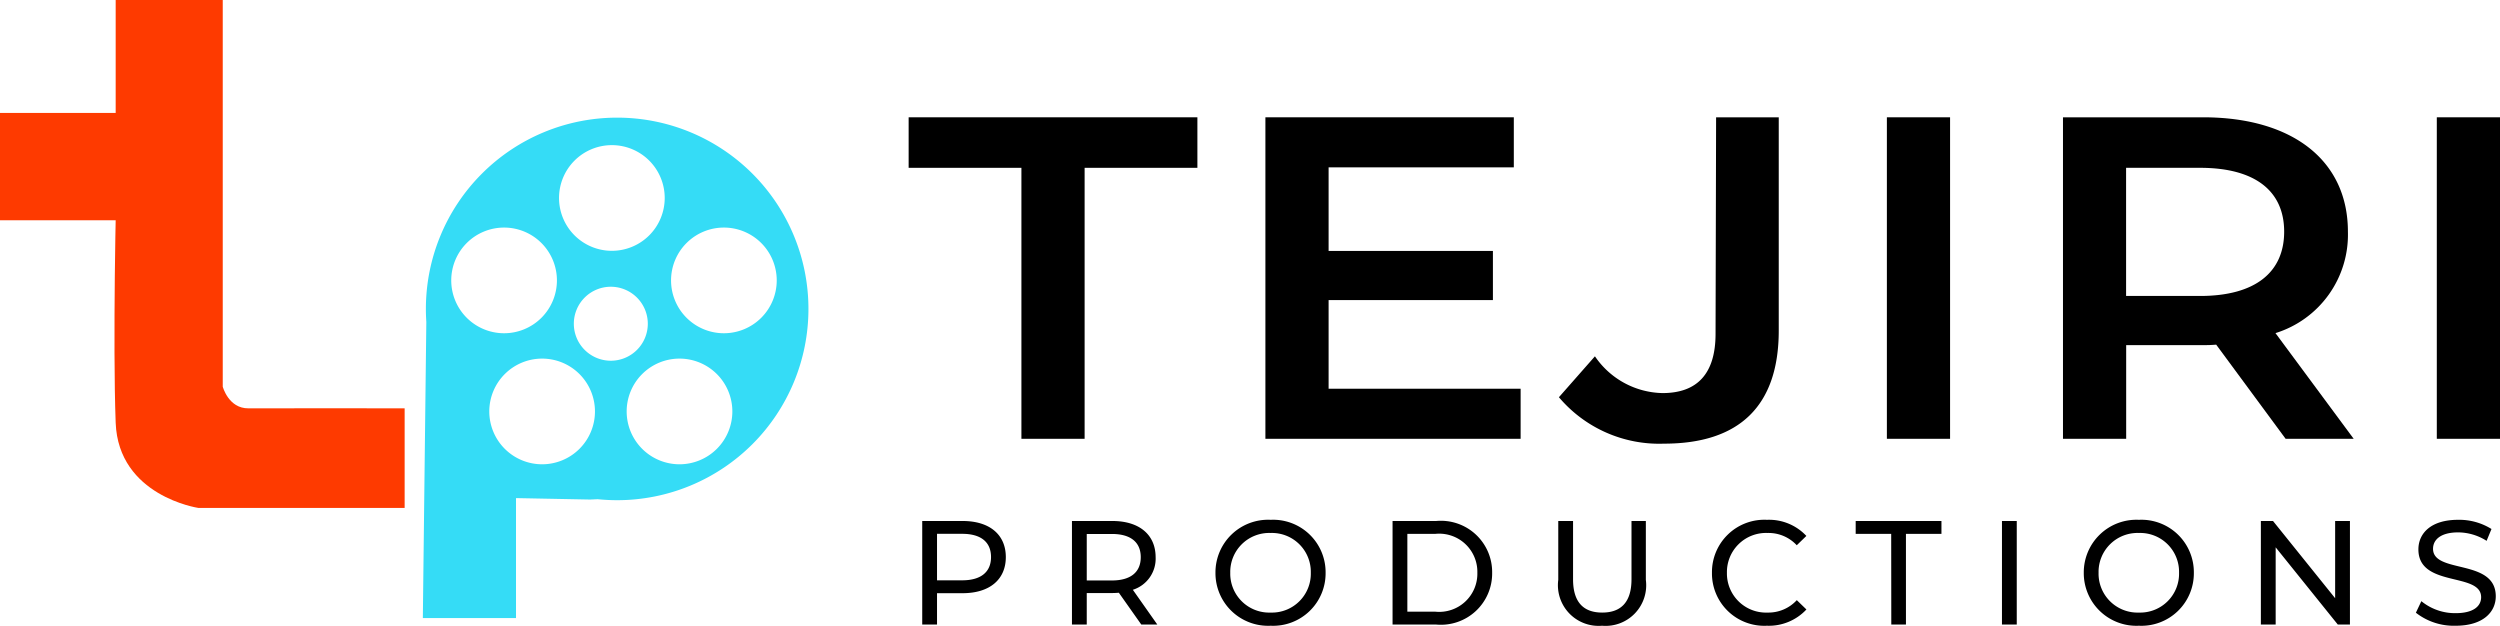 <svg xmlns="http://www.w3.org/2000/svg" width="118.284" height="29.606" viewBox="0 0 118.284 29.606">
  <defs>
    <style>
      .cls-1 {
        fill: #fe3a00;
      }

      .cls-2 {
        fill: #35dcf6;
      }

      .cls-3 {
        fill: #000;
      }
    </style>
  </defs>
  <g id="Group_7" data-name="Group 7" transform="translate(-18.716 -154.45)">
    <path id="Path_19" data-name="Path 19" class="cls-1" d="M18.1,33.105V28.027h5.474V22.683H28.64V40.978s.273,1.034,1.215,1.025,7.391,0,7.391,0v4.711H27.482s-3.779-.558-3.908-4.031c-.07-1.893-.064-4.567-.041-6.916.014-1.4.041-2.661.041-2.661Z" transform="translate(0.615 131.767)"/>
    <path id="Exclusion_4" data-name="Exclusion 4" class="cls-2" d="M4.408,23.675H0L.165,9.667C.151,9.459.144,9.251.144,9.049a9.05,9.05,0,1,1,9.05,9.05c-.3,0-.616-.016-.924-.047l-.355.016L4.408,18v5.674ZM12.144,11.4a2.5,2.5,0,1,0,2.5,2.5A2.5,2.5,0,0,0,12.144,11.4Zm-6.5,0a2.5,2.5,0,1,0,2.5,2.5A2.5,2.5,0,0,0,5.644,11.4ZM8.894,8a1.75,1.75,0,1,0,1.75,1.75A1.752,1.752,0,0,0,8.894,8Zm5.35-2.8a2.5,2.5,0,1,0,2.5,2.5A2.5,2.5,0,0,0,14.243,5.2Zm-10.4,0a2.5,2.5,0,1,0,2.5,2.5A2.5,2.5,0,0,0,3.844,5.2Zm5.1-3.9a2.5,2.5,0,1,0,2.5,2.5A2.5,2.5,0,0,0,8.944,1.3Z" transform="translate(38.722 160.017)"/>
    <g id="Group_4" data-name="Group 4" transform="translate(-3.385 80)">
      <path id="Path_8" data-name="Path 8" class="cls-3" d="M5.428-.889h2.99V-13.71h5.336V-16.1H.092v2.39H5.428Z" transform="translate(65 96.1)"/>
      <path id="Path_10" data-name="Path 10" class="cls-3" d="M35.673-.659c3.542,0,5.428-1.762,5.428-5.35V-16.1H38.137L38.111-5.857c0,1.87-.851,2.805-2.507,2.805a3.957,3.957,0,0,1-3.2-1.74L30.7-2.856A6.212,6.212,0,0,0,35.673-.659Z" transform="translate(65.159 96.1)"/>
      <path id="Path_11" data-name="Path 11" class="cls-3" d="M19.872-3.258V-7.452h7.774V-9.777H19.872v-3.955h8.763V-16.1H16.882V-.889H28.957V-3.258Z" transform="translate(65.09 96.1)"/>
      <path id="Path_12" data-name="Path 12" class="cls-3" d="M46.161-.889h2.99V-16.1h-2.99Z" transform="translate(65.215 96.1)"/>
      <path id="Path_13" data-name="Path 13" class="cls-3" d="M68.126-.889l-3.7-5a4.876,4.876,0,0,0,3.427-4.8c0-3.368-2.622-5.411-6.854-5.411H54.372V-.889h2.99V-5.322H61a5.931,5.931,0,0,0,.621-.022L64.906-.889Zm-3.289-9.8c0,1.912-1.357,3.042-3.979,3.042h-3.5V-13.71h3.5C63.48-13.71,64.837-12.6,64.837-10.689Z" transform="translate(65.336 96.1)"/>
      <path id="Path_14" data-name="Path 14" class="cls-3" d="M72.059-.889h2.99V-16.1h-2.99Z" transform="translate(65.336 96.1)"/>
    </g>
    <path id="Path_21" data-name="Path 21" class="cls-3" d="M2.646-4.9H.735V0h.7V-1.484H2.646c1.274,0,2.044-.644,2.044-1.708S3.92-4.9,2.646-4.9ZM2.625-2.093H1.435v-2.2h1.19c.9,0,1.365.4,1.365,1.1S3.521-2.093,2.625-2.093ZM11.858,0,10.7-1.645a1.546,1.546,0,0,0,1.078-1.547C11.774-4.256,11-4.9,9.73-4.9H7.819V0h.7V-1.491H9.73c.105,0,.21-.007.308-.014L11.1,0ZM9.709-2.086H8.519v-2.2h1.19c.9,0,1.365.4,1.365,1.1S10.605-2.086,9.709-2.086ZM17.22.056a2.483,2.483,0,0,0,2.6-2.506,2.483,2.483,0,0,0-2.6-2.506A2.491,2.491,0,0,0,14.609-2.45,2.491,2.491,0,0,0,17.22.056Zm0-.623A1.843,1.843,0,0,1,15.309-2.45,1.843,1.843,0,0,1,17.22-4.333a1.84,1.84,0,0,1,1.9,1.883A1.84,1.84,0,0,1,17.22-.567ZM22.988,0h2.065A2.426,2.426,0,0,0,27.7-2.45,2.426,2.426,0,0,0,25.053-4.9H22.988Zm.7-.609V-4.291h1.323A1.806,1.806,0,0,1,27-2.45,1.806,1.806,0,0,1,25.011-.609ZM32.9.056a1.923,1.923,0,0,0,2.072-2.17V-4.9h-.679v2.758c0,1.085-.5,1.575-1.386,1.575s-1.379-.49-1.379-1.575V-4.9h-.7v2.786A1.926,1.926,0,0,0,32.9.056Zm7.8,0a2.431,2.431,0,0,0,1.869-.77l-.455-.441a1.822,1.822,0,0,1-1.379.588A1.851,1.851,0,0,1,38.808-2.45a1.851,1.851,0,0,1,1.925-1.883,1.816,1.816,0,0,1,1.379.581l.455-.441A2.421,2.421,0,0,0,40.7-4.956a2.479,2.479,0,0,0-2.6,2.506A2.477,2.477,0,0,0,40.7.056ZM46.585,0h.693V-4.291h1.68V-4.9H44.9v.609h1.68Zm5.236,0h.7V-4.9h-.7ZM58.3.056A2.483,2.483,0,0,0,60.9-2.45a2.483,2.483,0,0,0-2.6-2.506A2.491,2.491,0,0,0,55.692-2.45,2.491,2.491,0,0,0,58.3.056Zm0-.623A1.843,1.843,0,0,1,56.392-2.45,1.843,1.843,0,0,1,58.3-4.333,1.84,1.84,0,0,1,60.2-2.45,1.84,1.84,0,0,1,58.3-.567ZM67.585-4.9v3.654L64.645-4.9h-.574V0h.7V-3.654L67.711,0h.574V-4.9Zm5.7,4.956c1.295,0,1.9-.644,1.9-1.393,0-1.8-2.968-1.05-2.968-2.247,0-.427.357-.777,1.19-.777a2.531,2.531,0,0,1,1.344.4l.231-.56A2.883,2.883,0,0,0,73.4-4.956c-1.288,0-1.876.644-1.876,1.4,0,1.82,2.968,1.064,2.968,2.261,0,.427-.364.756-1.211.756a2.522,2.522,0,0,1-1.617-.567l-.259.546A2.909,2.909,0,0,0,73.283.056Z" transform="translate(61.615 184)"/>
  </g>
</svg>
